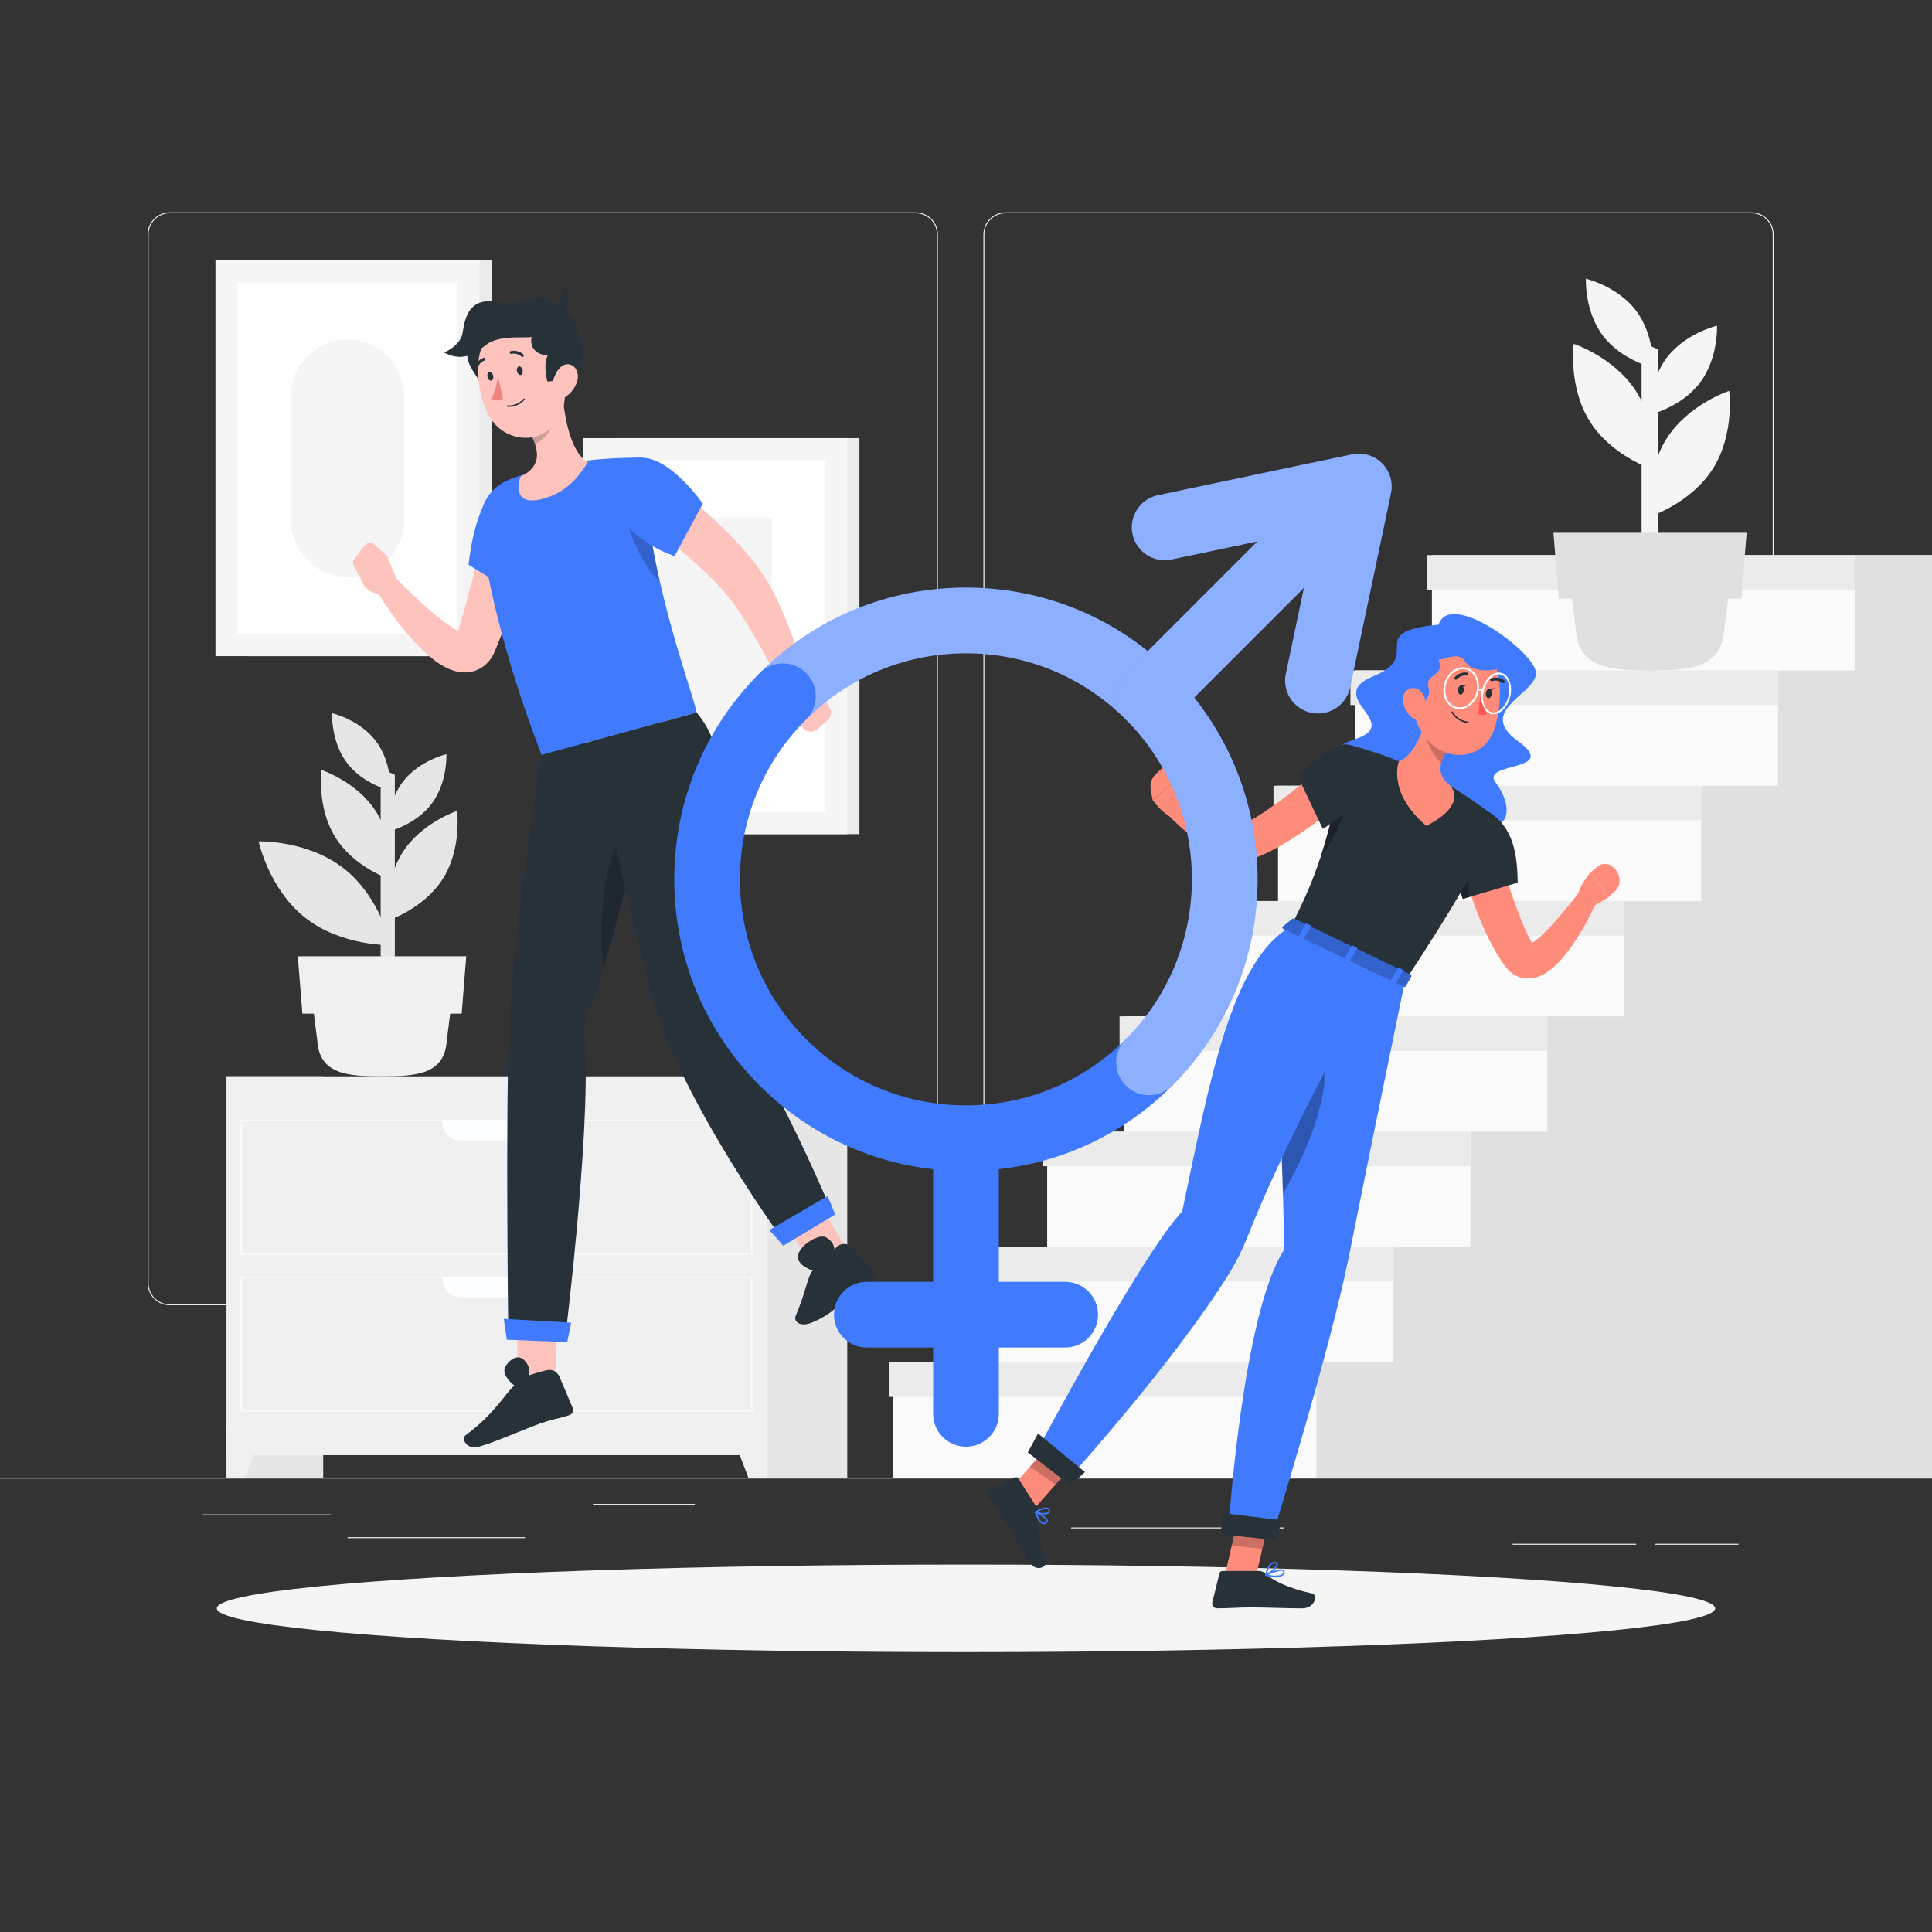 <?xml version="1.0" encoding="utf-8"?>
<!-- Generator: Adobe Illustrator 27.5.0, SVG Export Plug-In . SVG Version: 6.00 Build 0)  -->
<svg version="1.1" xmlns="http://www.w3.org/2000/svg" xmlns:xlink="http://www.w3.org/1999/xlink" x="0px" y="0px"
	 viewBox="0 0 500 500" style="enable-background:new 0 0 500 500;" xml:space="preserve">
<rect x="0" y="0" width="500" height="500" fill="#333333" stroke="none"/>
<g id="Background_Complete">
	<g>
		<rect y="382.398" style="fill:#EBEBEB;" width="500" height="0.25"/>
		<rect x="52.459" y="391.922" style="fill:#EBEBEB;" width="33.122" height="0.25"/>
		<rect x="153.444" y="389.208" style="fill:#EBEBEB;" width="26.389" height="0.25"/>
		<rect x="89.965" y="397.824" style="fill:#EBEBEB;" width="45.923" height="0.25"/>
		<rect x="428.305" y="399.528" style="fill:#EBEBEB;" width="21.597" height="0.25"/>
		<rect x="391.471" y="399.528" style="fill:#EBEBEB;" width="31.973" height="0.25"/>
		<rect x="277.213" y="395.306" style="fill:#EBEBEB;" width="55.12" height="0.25"/>
		<path style="fill:#EBEBEB;" d="M237.014,337.8H43.915c-3.147,0-5.708-2.561-5.708-5.708V60.66c0-3.147,2.561-5.708,5.708-5.708
			h193.099c3.146,0,5.707,2.561,5.707,5.708v271.432C242.721,335.239,240.16,337.8,237.014,337.8z M43.915,55.203
			c-3.01,0-5.458,2.448-5.458,5.458v271.432c0,3.01,2.448,5.458,5.458,5.458h193.099c3.009,0,5.457-2.448,5.457-5.458V60.66
			c0-3.009-2.448-5.458-5.457-5.458H43.915z"/>
		<path style="fill:#EBEBEB;" d="M453.31,337.8H260.212c-3.147,0-5.707-2.561-5.707-5.708V60.66c0-3.147,2.561-5.708,5.707-5.708
			H453.31c3.148,0,5.708,2.561,5.708,5.708v271.432C459.019,335.239,456.458,337.8,453.31,337.8z M260.212,55.203
			c-3.009,0-5.457,2.448-5.457,5.458v271.432c0,3.01,2.448,5.458,5.457,5.458H453.31c3.01,0,5.458-2.448,5.458-5.458V60.66
			c0-3.009-2.448-5.458-5.458-5.458H260.212z"/>
	</g>
	<g>
		<g>
			
				<rect x="159.359" y="113.394" transform="matrix(-1 -1.224647e-16 1.224647e-16 -1 381.774 329.274)" style="fill:#EBEBEB;" width="63.057" height="102.487"/>
			
				<rect x="150.934" y="113.394" transform="matrix(-1 -1.224647e-16 1.224647e-16 -1 370.205 329.274)" style="fill:#F5F5F5;" width="68.337" height="102.487"/>
			
				<rect x="139.584" y="136.194" transform="matrix(-1.836970e-16 1 -1 -1.836970e-16 349.74 -20.465)" style="fill:#FFFFFF;" width="91.037" height="56.887"/>
			
				<rect x="154.417" y="149.982" transform="matrix(-1.836970e-16 1 -1 -1.836970e-16 349.74 -20.465)" style="fill:#F5F5F5;" width="61.371" height="29.31"/>
		</g>
		<g>
			
				<rect x="64.187" y="67.327" transform="matrix(-1 -1.224647e-16 1.224647e-16 -1 191.43 237.142)" style="fill:#EBEBEB;" width="63.057" height="102.487"/>
			
				<rect x="55.762" y="67.327" transform="matrix(-1 -1.224647e-16 1.224647e-16 -1 179.861 237.142)" style="fill:#F5F5F5;" width="68.337" height="102.487"/>
			
				<rect x="44.412" y="90.128" transform="matrix(-1.836970e-16 1 -1 -1.836970e-16 208.501 28.641)" style="fill:#FFFFFF;" width="91.037" height="56.887"/>
			<path style="fill:#F5F5F5;" d="M104.585,134.601V102.54c0-8.094-6.561-14.655-14.655-14.655h0
				c-8.094,0-14.655,6.561-14.655,14.655v32.061c0,8.094,6.561,14.655,14.655,14.655h0
				C98.024,149.256,104.585,142.695,104.585,134.601z"/>
		</g>
		<g>
			<g>
				<g>
					
						<rect x="58.642" y="278.55" transform="matrix(-1 -1.224647e-16 1.224647e-16 -1 142.286 660.949)" style="fill:#E6E6E6;" width="25.002" height="103.848"/>
					<polygon style="fill:#F0F0F0;" points="63.391,382.398 58.642,382.398 58.642,369.284 68.37,369.284 					"/>
					
						<rect x="194.268" y="278.55" transform="matrix(-1 -1.224647e-16 1.224647e-16 -1 413.538 660.949)" style="fill:#E6E6E6;" width="25.002" height="103.848"/>
					
						<rect x="58.642" y="278.55" transform="matrix(-1 -1.224647e-16 1.224647e-16 -1 257.055 655.144)" style="fill:#F0F0F0;" width="139.77" height="98.043"/>
					<polygon style="fill:#F0F0F0;" points="193.664,382.398 198.413,382.398 198.413,369.284 188.685,369.284 					"/>
					<path style="fill:#FDFEFF;" d="M194.447,290.118v34.35H62.608v-34.35H194.447 M194.729,289.836H62.326v34.915h132.403V289.836
						L194.729,289.836z"/>
					<path style="fill:#FDFEFF;" d="M194.447,330.676v34.35H62.608v-34.35H194.447 M194.729,330.394H62.326v34.915h132.403V330.394
						L194.729,330.394z"/>
				</g>
				<path style="fill:#FDFEFF;" d="M119.065,295.145h18.925c2.478,0,4.486-2.008,4.486-4.486v-0.823h-27.897v0.823
					C114.579,293.137,116.587,295.145,119.065,295.145z"/>
				<path style="fill:#FDFEFF;" d="M119.065,335.702h18.925c2.478,0,4.486-2.008,4.486-4.486v-0.823h-27.897v0.823
					C114.579,333.694,116.587,335.702,119.065,335.702z"/>
			</g>
		</g>
		<g>
			<g>
				<polygon style="fill:#E6E6E6;" points="102.183,257.521 98.513,255.811 98.513,198.814 102.183,200.523 				"/>
				<path style="fill:#E6E6E6;" d="M97.272,191.781c4.192,5.545,3.85,12.868,3.85,12.868s-7.139-1.667-11.331-7.212
					c-4.192-5.545-3.85-12.868-3.85-12.868S93.08,186.236,97.272,191.781z"/>
				<path style="fill:#E6E6E6;" d="M97.363,210.118c4.908,7.82,3.612,17.471,3.612,17.471s-9.254-3.029-14.162-10.849
					c-4.908-7.82-3.612-17.471-3.612-17.471S92.455,202.298,97.363,210.118z"/>
				<path style="fill:#E6E6E6;" d="M104.204,202.387c-4.192,5.545-3.85,12.868-3.85,12.868s7.139-1.667,11.331-7.212
					c4.192-5.545,3.85-12.868,3.85-12.868S108.397,196.842,104.204,202.387z"/>
				<path style="fill:#E6E6E6;" d="M104.114,220.724c-4.908,7.82-3.612,17.471-3.612,17.471s9.254-3.029,14.162-10.849
					c4.908-7.82,3.612-17.47,3.612-17.47S109.022,212.904,104.114,220.724z"/>
				<path style="fill:#E6E6E6;" d="M89.031,224.8c9.445,7.417,12.098,19.8,12.098,19.8s-12.66,0.359-22.104-7.058
					c-9.445-7.417-12.098-19.8-12.098-19.8S79.586,217.383,89.031,224.8z"/>
			</g>
			<g>
				<g>
					<path style="fill:#F0F0F0;" d="M98.87,278.55L98.87,278.55c8.901,0,16.257-0.479,16.768-9.366l1.483-11.664H80.618
						l1.483,11.664C82.613,278.072,89.968,278.55,98.87,278.55z"/>
					<polygon style="fill:#F0F0F0;" points="78.254,262.327 119.485,262.327 120.665,247.484 77.073,247.484 					"/>
				</g>
			</g>
		</g>
		<g>
			<polygon style="fill:#FAFAFA;" points="251.097,352.557 251.097,352.557 251.097,352.557 251.097,352.557 251.097,322.716 
				271.01,322.716 271.01,322.716 271.01,322.716 271.01,322.716 271.01,292.874 290.922,292.874 290.922,292.874 290.922,263.033 
				310.834,263.033 310.834,233.191 330.746,233.191 330.746,233.191 330.746,233.191 330.746,233.191 330.746,203.35 
				350.658,203.35 350.658,203.35 350.658,203.35 350.658,203.35 350.658,173.508 370.57,173.508 370.57,173.508 370.571,173.508 
				370.57,173.508 370.57,143.667 390.483,143.667 500,143.667 500,382.398 251.097,382.398 231.185,382.398 231.185,352.557 			"/>
			<polygon style="fill:#E0E0E0;" points="360.615,352.557 360.615,352.557 360.615,352.557 360.615,352.557 360.615,322.716 
				380.527,322.716 380.527,322.716 380.527,322.716 380.527,322.716 380.527,292.874 400.439,292.874 400.439,292.874 
				400.439,263.033 420.351,263.033 420.351,233.191 440.263,233.191 440.263,233.191 440.263,233.191 440.263,233.191 
				440.263,203.35 460.176,203.35 460.176,203.35 460.176,203.35 460.176,203.35 460.176,173.508 480.088,173.508 480.088,173.508 
				480.088,173.508 480.088,173.508 480.088,143.667 500,143.667 500,173.508 500,382.398 360.615,382.398 340.702,382.398 
				340.702,352.557 			"/>
			<g>
				<rect x="230.011" y="352.557" style="fill:#EBEBEB;" width="110.691" height="8.952"/>
				<rect x="249.924" y="322.715" style="fill:#EBEBEB;" width="110.691" height="8.952"/>
				<rect x="269.836" y="292.874" style="fill:#EBEBEB;" width="110.691" height="8.952"/>
				<rect x="289.748" y="263.032" style="fill:#EBEBEB;" width="110.691" height="8.953"/>
				<rect x="309.66" y="233.191" style="fill:#EBEBEB;" width="110.691" height="8.952"/>
				<rect x="329.573" y="203.35" style="fill:#EBEBEB;" width="110.691" height="8.953"/>
				<rect x="349.485" y="173.508" style="fill:#EBEBEB;" width="110.691" height="8.952"/>
				<rect x="369.397" y="143.667" style="fill:#EBEBEB;" width="110.691" height="8.952"/>
			</g>
		</g>
		<g>
			<g>
				<polygon style="fill:#F5F5F5;" points="429.047,155.802 424.839,153.841 424.839,88.473 429.047,90.434 				"/>
				<path style="fill:#F5F5F5;" d="M423.416,80.407c4.808,6.359,4.416,14.758,4.416,14.758s-8.188-1.912-12.995-8.271
					c-4.808-6.359-4.416-14.758-4.416-14.758S418.608,74.048,423.416,80.407z"/>
				<path style="fill:#F5F5F5;" d="M423.52,101.438c5.629,8.969,4.142,20.036,4.142,20.036S417.049,118,411.42,109.032
					s-4.142-20.036-4.142-20.036S417.891,92.469,423.52,101.438z"/>
				<path style="fill:#F5F5F5;" d="M431.366,92.571c-4.808,6.359-4.416,14.758-4.416,14.758s8.188-1.912,12.995-8.271
					c4.808-6.359,4.416-14.758,4.416-14.758S436.174,86.212,431.366,92.571z"/>
				<path style="fill:#F5F5F5;" d="M431.262,113.601c-5.629,8.969-4.142,20.036-4.142,20.036s10.613-3.473,16.242-12.442
					c5.629-8.969,4.142-20.036,4.142-20.036S436.891,104.633,431.262,113.601z"/>
			</g>
			<g>
				<g>
					<path style="fill:#E0E0E0;" d="M427.026,173.508L427.026,173.508c10.209,0,18.645-0.549,19.231-10.741l1.701-13.377h-41.864
						l1.701,13.377C408.381,172.959,416.817,173.508,427.026,173.508z"/>
					<polygon style="fill:#E0E0E0;" points="403.383,154.902 450.668,154.902 452.022,137.88 402.028,137.88 					"/>
				</g>
			</g>
		</g>
	</g>
</g>
<g id="Background_Simple" style="display:none;">
	<g style="display:inline;">
		<path style="fill:#407BFF;" d="M143.322,239.557c39.049,33.865,44.271,116.607,103.182,122.254
			c51.471,4.934,45.866-71.183,99.51-47.339c32.55,14.467,95.506,78.209,97.825,3.131c1.408-45.579-26.368-122.804-59.535-153.903
			c-51.37-48.167-67.229,35.562-114.193,29.442c-21.112-2.751-27.294-20.792-39.408-36.326
			c-17.819-22.849-42.538-50.495-68.118-63.554c-40.706-20.78-95.518,6.352-110.991,49.446
			C24.582,217.934,107.326,208.339,143.322,239.557z"/>
		<path style="opacity:0.9;fill:#FFFFFF;" d="M143.322,239.557c39.049,33.865,44.271,116.607,103.182,122.254
			c51.471,4.934,45.866-71.183,99.51-47.339c32.55,14.467,95.506,78.209,97.825,3.131c1.408-45.579-26.368-122.804-59.535-153.903
			c-51.37-48.167-67.229,35.562-114.193,29.442c-21.112-2.751-27.294-20.792-39.408-36.326
			c-17.819-22.849-42.538-50.495-68.118-63.554c-40.706-20.78-95.518,6.352-110.991,49.446
			C24.582,217.934,107.326,208.339,143.322,239.557z"/>
	</g>
</g>
<g id="Shadow_1_">
	<ellipse id="_x3C_Path_x3E__59_" style="fill:#F5F5F5;" cx="250" cy="416.238" rx="193.889" ry="11.323"/>
</g>
<g id="Character_1">
	<g>
		<g>
			<path style="fill:#FFC3BD;" d="M136.826,140.868c-1.127,5.05-2.468,9.87-4.036,14.719c-0.768,2.42-1.613,4.818-2.483,7.213
				c-0.436,1.199-0.894,2.388-1.369,3.576l-0.727,1.821c-0.399,1.013-0.981,2.206-2.125,3.39c-1.105,1.186-2.938,2.162-4.568,2.348
				c-1.635,0.229-2.966-0.023-4.003-0.33c-2.084-0.652-3.437-1.551-4.701-2.429c-2.446-1.81-4.344-3.716-6.128-5.695
				c-3.548-3.956-6.474-8.099-9.177-12.545c-0.843-1.385-0.403-3.191,0.983-4.033c1.168-0.71,2.635-0.509,3.571,0.402l0.093,0.092
				c1.714,1.667,3.453,3.432,5.243,5.055c1.763,1.66,3.554,3.265,5.354,4.758c1.799,1.47,3.644,2.885,5.361,3.813
				c0.82,0.469,1.673,0.798,1.998,0.802c0.162,0.02,0.096-0.092-0.308-0.063c-0.392,0.01-1.086,0.336-1.339,0.619
				c-0.283,0.28-0.278,0.342-0.26,0.186l0.498-1.706l0.999-3.506c0.669-2.34,1.282-4.702,1.928-7.056l3.714-14.127l0.023-0.087
				c0.828-3.149,4.052-5.032,7.202-4.204C135.644,134.689,137.508,137.792,136.826,140.868z"/>
			<g>
				<path style="fill:#407BFF;" d="M128.077,126.749c-5.597,5.021-6.798,19.422-6.798,19.422l16.765,10.338
					c0,0,1.533-8.039,2.605-17.709C141.817,128.267,134.857,120.666,128.077,126.749z"/>
			</g>
			<path style="fill:#407BFF;" d="M166.202,118.444c-11.535-0.061-23.057,1.256-34.452,5.687c-5.113,1.988-8.13,7.278-7.431,12.72
				c1.382,10.756,5.215,30.873,15.841,58.536c0.002,0.003,40.147-10.987,40.147-10.987
				C179.027,178.162,167.493,148.848,166.202,118.444z"/>
			<path style="fill:#FFC3BD;" d="M102.833,150.251l-2.65-6.35l-7.054,5.349c0,0,1.254,5.334,6.488,4.258L102.833,150.251z"/>
			<path style="fill:#FFC3BD;" d="M94.189,141.353l-2.456,3.245c-0.409,0.54-0.508,1.179-0.254,1.641l1.651,3.011l7.054-5.349
				l-3.479-3.141C96.067,140.186,94.856,140.471,94.189,141.353z"/>
			<path style="opacity:0.2;" d="M161.707,132.957c0.187,2.923,5.128,15.074,9.011,17.294c-0.929-4.081-1.786-8.374-2.506-12.808
				L161.707,132.957z"/>
			<path style="fill:#FFC3BD;" d="M145.529,100.73c0.293,5.74,1.743,16.064,6.576,18.909c-2.285,3.62-5.385,7.9-11.958,9.538
				c-6.572,1.638-6.547-3.107-5.395-5.853c5.856-2.789,4.548-7.312,2.385-11.361L145.529,100.73z"/>
			<path style="opacity:0.2;" d="M142.109,105.313l-4.968,6.645c0.516,0.958,0.977,1.942,1.301,2.925
				c2.293-0.844,4.911-4.114,4.545-6.624C142.804,107.008,142.455,105.841,142.109,105.313z"/>
			<path style="fill:#263238;" d="M130.771,88.598c4.552,1.604,3.693,5.308,1.88,7.03c2.828,1.037,4.823,4.794,4.823,4.794
				l-4.809,3.845c0,0-6.686-0.209-7.859-4.021c-1.173-3.812-7.678-8.298-0.625-12.711C131.235,83.122,130.771,88.598,130.771,88.598
				z"/>
			<path style="fill:#FFC3BD;" d="M144.965,92.05c1.203,7.618,2.296,12.019-0.66,16.687c-4.445,7.022-14.52,5.554-17.984-1.57
				c-3.117-6.413-4.561-17.794,2.161-22.353C135.105,80.322,143.762,84.432,144.965,92.05z"/>
			<path style="fill:#263238;" d="M139.595,86.09c-0.712,2.448-7.726,0.005-12.704,2.462c-2.273,1.122-5.709,5.949-11.953,2.694
				c0,0,4.287-1.755,4.796-5.191c0.599-4.047,1.834-9.168,8.876-7.893c7.042,1.275,8.214-1.733,12.766-0.703
				C147.083,78.75,149.225,89.846,139.595,86.09z"/>
			<path style="fill:#263238;" d="M138.167,85.625c-2.125,4.333,1.083,6.375,3.583,6.333c-1.292,2.721-0.083,6.8-0.083,6.8
				l6.125-0.625c0,0,4.625-4.833,2.792-8.375c-1.833-3.542-0.333-11.3-8.458-9.508S138.167,85.625,138.167,85.625z"/>
			<path style="fill:#263238;" d="M140.081,82.167c4.253-2.179,5.918-5.167,6.113-8.278
				C148.444,77.944,147.274,82.222,140.081,82.167z"/>
			<path style="fill:#FFC3BD;" d="M149.313,98.881c-0.66,1.95-2.034,3.392-3.403,4.091c-2.06,1.051-3.362-0.947-3.017-3.353
				c0.31-2.165,1.755-5.322,3.932-5.359C148.97,94.221,150.067,96.651,149.313,98.881z"/>
			<polygon style="fill:#FFC3BD;" points="133.852,358.231 143.591,356.989 144.503,339.081 133.945,340.121 			"/>
			<path style="fill:#263238;" d="M150.945,265.741c10.762-27.574,20.539-78.926,20.539-78.926l-31.298,8.568
				c0,0-7.694,47.92-8.499,71.611c-0.839,24.633-0.148,77.918-0.148,77.918l14.906-0.008
				C146.445,344.904,153.778,285,150.945,265.741z"/>
			<path style="opacity:0.2;" d="M163.97,211.92c-7.86,8.11-9.07,24.34-7.87,38.73c3.85-12.58,7.36-26.8,10.05-38.62L163.97,211.92z
				"/>
			<polygon style="fill:#407BFF;" points="131.148,346.714 146.795,347.357 147.807,342.309 130.37,341.325 			"/>
			<path style="fill:#263238;" d="M135.241,95.784c0.136,0.612-0.08,1.178-0.482,1.263c-0.402,0.085-0.837-0.342-0.973-0.954
				c-0.136-0.612,0.08-1.178,0.482-1.263C134.67,94.744,135.105,95.172,135.241,95.784z"/>
			<path style="fill:#263238;" d="M127.623,97.233c0.136,0.612-0.08,1.178-0.481,1.263c-0.402,0.085-0.837-0.342-0.973-0.954
				c-0.136-0.612,0.08-1.178,0.481-1.263C127.052,96.194,127.488,96.621,127.623,97.233z"/>
			<path style="fill:#ED847E;" d="M128.911,97.477c0,0-0.614,3.829-1.774,5.859c1.311,0.78,3.056-0.074,3.056-0.074L128.911,97.477z
				"/>
			<path style="fill:#263238;" d="M132.135,105.282c2.4-0.193,3.58-1.789,3.634-1.864c0.059-0.082,0.04-0.197-0.042-0.257
				c-0.083-0.06-0.198-0.042-0.257,0.04c-0.014,0.019-1.392,1.87-4.137,1.723c-0.102-0.005-0.188,0.073-0.192,0.174
				c-0.005,0.102,0.074,0.188,0.176,0.194C131.603,105.308,131.876,105.303,132.135,105.282z"/>
			<path style="fill:#263238;" d="M135.335,92.354c0.058-0.021,0.111-0.056,0.154-0.105c0.132-0.154,0.114-0.386-0.042-0.519
				c-1.556-1.331-3.197-0.881-3.266-0.861c-0.196,0.056-0.307,0.26-0.249,0.455c0.058,0.194,0.262,0.307,0.457,0.252l0,0
				c0.054-0.015,1.337-0.352,2.579,0.71C135.073,92.376,135.214,92.398,135.335,92.354z"/>
			<path style="fill:#263238;" d="M123.335,95.512c0.115-0.033,0.211-0.121,0.248-0.243c0.476-1.548,1.746-1.935,1.8-1.95
				c0.195-0.057,0.307-0.26,0.249-0.454c-0.057-0.194-0.261-0.307-0.456-0.253c-0.07,0.021-1.703,0.498-2.3,2.438
				c-0.06,0.194,0.05,0.4,0.246,0.46C123.193,95.532,123.267,95.531,123.335,95.512z"/>
			<polygon style="fill:#FFC3BD;" points="211.734,329.915 219.225,323.569 210.236,308.054 201.949,314.676 			"/>
			<path style="fill:#263238;" d="M189.032,262.107c-8.829-34.124,5.429-60.543-8.726-77.707l-26.528,7.262
				c0,0,9.782,52.811,18.069,75.233c8.614,23.314,30.102,53.117,30.102,53.117l12.751-7.761
				C214.699,312.252,202.667,283.446,189.032,262.107z"/>
			<path style="fill:#263238;" d="M217.516,322.105c1.098-0.419,2.344-0.021,3.122,0.86l5.804,6.576
				c0.527,0.586,0.391,1.554-0.255,2.021c-3.51,2.537-2.875,1.717-6.309,4.118c-4.015,2.807-4.251,4.211-9.628,6.555
				c-3.185,1.388-4.927-0.257-4.335-1.657c2.746-6.501,3.028-10.092,4.398-11.748c0,0-4.369-1.418-3.784-4.013
				c0.585-2.595,5.34-5.631,7.225-4.595c2.403,1.322,2.194,3.336,2.194,3.336S216.361,322.546,217.516,322.105z"/>
			<path style="fill:#263238;" d="M142.121,354.522c1.174-0.049,2.229,0.724,2.687,1.806l3.418,8.077
				c0.313,0.723-0.122,1.598-0.883,1.836c-4.133,1.292-1.738,0.389-5.757,1.577c-4.699,1.389-11.986,4.93-17.497,6.558
				c-3.332,0.985-4.813-2.052-3.586-2.947c7.79-5.682,10.827-11.68,12.651-12.816c0,0-3.694-2.731-2.315-5.006
				c1.378-2.275,3.475-3.074,4.934-1.493c1.86,2.016,1.022,3.86,1.022,3.86S140.886,354.573,142.121,354.522z"/>
			<polygon style="fill:#407BFF;" points="202.727,322.398 216.135,314.306 214.196,309.537 199.106,318.331 			"/>
			<g>
				<path style="fill:#FFC3BD;" d="M168.756,121.585c2.496,1.701,4.733,3.428,7.038,5.215c2.292,1.77,4.496,3.66,6.694,5.569
					c4.35,3.887,8.572,7.964,12.389,12.777c0.482,0.587,0.951,1.202,1.403,1.855c0.449,0.644,0.932,1.267,1.347,1.929l1.228,1.989
					l1.105,2.001c1.408,2.67,2.618,5.358,3.706,8.071c2.178,5.434,3.876,10.895,5.175,16.588c0.361,1.583-0.63,3.159-2.212,3.52
					c-1.329,0.303-2.653-0.346-3.257-1.499l-0.039-0.076c-2.559-4.886-5.184-9.838-7.905-14.544
					c-1.372-2.351-2.769-4.658-4.23-6.833c-1.483-2.19-2.957-4.083-4.684-5.98c-3.445-3.805-7.513-7.407-11.676-10.879
					c-2.086-1.744-4.228-3.436-6.372-5.133c-2.132-1.678-4.384-3.353-6.478-4.914l-0.075-0.056
					c-2.611-1.947-3.149-5.642-1.202-8.253C162.602,120.394,166.161,119.823,168.756,121.585z"/>
				<g>
					<path style="fill:#407BFF;" d="M166.201,118.445c7.518,0.127,15.689,11.896,15.689,11.896l-7.305,13.555
						c0,0-8.834-2.564-14.647-10.366C153.606,125.033,157.094,118.292,166.201,118.445z"/>
				</g>
				<path style="fill:#FFC3BD;" d="M202.447,176.979l2.092,7.59l8.034-4.96c0,0-2.729-6.642-6.492-5.762L202.447,176.979z"/>
				<path style="fill:#FFC3BD;" d="M211.619,188.661l2.523-2.213c1.004-0.881,1.223-2.36,0.517-3.494l-2.084-3.346l-8.034,4.96
					l3.192,3.797C208.715,189.537,210.469,189.67,211.619,188.661z"/>
			</g>
		</g>
	</g>
</g>
<g id="Character_2">
	<g>
		<g>
			<path style="fill:#407BFF;" d="M372.298,161.667c2.868-8.917,23.695,6.25,25.115,11.917c1.42,5.667-15.927,10-4.628,18.167
				c11.298,8.167-9.925,5.279-5.688,10.806c4.237,5.527,6.404,16.694-14.013,8.944c-20.417-7.75-35.5-16-22.5-20.167
				c13-4.167-8.333-10.969,4.917-16.36C368.75,169.583,352.715,163.5,372.298,161.667z"/>
			<path style="fill:#FF8B7B;" d="M388.369,222.387c1.145,3.928,2.469,8.051,3.867,11.959c0.722,1.956,1.471,3.883,2.278,5.747
				c0.424,0.908,0.838,1.833,1.283,2.694c0.214,0.448,0.439,0.875,0.677,1.276l0.348,0.619l0.087,0.155l0.043,0.078
				c0.009,0.017,0.002,0.006,0.002,0.006c-0.008-0.011-0.01,0.019-0.036-0.017c-0.065-0.061-0.401-0.312-0.836-0.412
				c-0.433-0.103-0.72,0.014-0.688,0.031c0.045,0.074,0.743-0.204,1.38-0.656c1.352-0.915,2.84-2.322,4.232-3.797
				c2.799-2.986,5.544-6.382,8.137-9.742l0.053-0.068c0.84-1.088,2.403-1.29,3.492-0.449c0.924,0.713,1.207,1.95,0.758,2.973
				c-1.845,4.196-3.932,8.145-6.622,11.997c-1.375,1.915-2.814,3.811-4.893,5.635c-1.083,0.888-2.253,1.852-4.332,2.506
				c-1.022,0.308-2.442,0.485-3.933,0.083c-1.501-0.382-2.748-1.327-3.53-2.206c-0.22-0.231-0.366-0.438-0.543-0.664l-0.186-0.255
				l-0.133-0.192l-0.531-0.77c-0.365-0.514-0.698-1.03-1.006-1.546c-0.663-1.031-1.213-2.075-1.784-3.12
				c-1.087-2.089-2.06-4.195-2.938-6.32c-1.753-4.272-3.163-8.49-4.323-13.02c-0.685-2.675,0.929-5.398,3.603-6.083
				c2.618-0.67,5.283,0.861,6.037,3.435L388.369,222.387z"/>
			<path style="fill:#FF8B7B;" d="M411.794,234.884l4.422-2.623l-4.463-6.579c0,0-3.586,3.779-3.614,7.563L411.794,234.884z"/>
			<path style="fill:#FF8B7B;" d="M417.93,224.864l-0.201-0.207c-1.231-1.269-2.997-1.458-4.206-0.451l-1.771,1.476l4.463,6.579
				l1.9-1.789C419.569,229.104,419.481,226.464,417.93,224.864z"/>
			<g>
				<g>
					<path style="fill:#263238;" d="M373.967,216.186c0.118,2.62,1.646,7.749,2.911,11.595c0.924,2.776,1.695,4.874,1.695,4.874
						l1.531-0.453l12.681-3.774c-0.147-6.744-0.798-14.15-7.588-18.349C380.929,207.437,373.76,211.51,373.967,216.186z"/>
				</g>
			</g>
			<path style="opacity:0.3;" d="M376.878,227.781c0.924,2.776,1.695,4.874,1.695,4.874l1.531-0.453
				c0.106-2.642,0.075-6.831-1.103-8.878C377.982,224.547,377.313,226.131,376.878,227.781z"/>
			<polygon style="fill:#FF8B7B;" points="316.874,408.219 324.804,408.979 329.088,390.476 321.157,389.716 			"/>
			<polygon style="fill:#FF8B7B;" points="260.55,386.333 267.159,390.985 279.558,377.017 272.949,372.365 			"/>
			<path style="fill:#263238;" d="M268.41,390.271l-4.888-7.666c-0.178-0.279-0.511-0.378-0.801-0.239l-6.456,3.107
				c-0.67,0.322-0.904,1.254-0.483,1.89c1.749,2.642,2.723,3.827,4.872,7.198c1.323,2.074,3.951,6.861,5.777,9.725
				c1.786,2.801,4.678,1.158,4.167-0.203c-2.291-6.102-2.193-9.604-1.871-12.398C268.787,391.183,268.67,390.68,268.41,390.271z"/>
			<path style="fill:#263238;" d="M325.89,406.577l-9.547,0c-0.347,0-0.654,0.241-0.738,0.581l-1.864,7.554
				c-0.193,0.784,0.404,1.504,1.207,1.511c3.365,0.03,4.96-0.237,9.158-0.237c2.583,0,9.265,0.252,12.832,0.252
				c3.489,0,4.119-3.527,2.667-3.846c-6.513-1.432-10.299-3.408-12.349-5.292C326.887,406.76,326.398,406.577,325.89,406.577z"/>
			<polygon style="opacity:0.2;" points="329.085,390.481 326.692,400.822 318.769,400.018 321.151,389.72 			"/>
			<polygon style="opacity:0.2;" points="272.944,372.368 279.556,377.022 273.161,384.219 266.55,379.565 			"/>
			<g>
				<g>
					<path style="fill:#263238;" d="M334.124,239.757c5.693,2.734,17.79,8.537,29.486,14.156
						c26.165-39.772,23.403-42.461,23.403-42.461s-4.565-3.533-9.383-6.617c-0.727-0.468-1.466-0.926-2.197-1.362
						c-4.188-2.501-8.322-4.296-13.386-6.436c-0.674-0.288-1.351-0.555-2.028-0.822c-5.794-2.231-11.242-3.522-11.242-3.522
						c-1.144,5.853-2.182,10.795-3.186,15.076c-1.303,5.583-2.526,10.027-3.762,13.844
						C339.514,228.711,337.156,233.652,334.124,239.757z"/>
				</g>
			</g>
			<path style="opacity:0.3;" d="M341.828,221.613c3.435-3.843,7.393-13.282,7.095-17.078l-3.333,3.234
				C344.286,213.352,343.063,217.795,341.828,221.613z"/>
			<path style="fill:#FF8B7B;" d="M368.258,188.743c-1.445,3.753-3.519,7.379-6.217,8.293c0,0-3.208,7.88,7.088,16.713
				c10.855-5.558,6.302-10.283,6.302-10.283c-4.286-3.468-2.94-6.736,0.756-11.492l-3.161-3.321
				C372.051,186.523,369.088,186.585,368.258,188.743z"/>
			<path style="opacity:0.2;" d="M373.023,188.65c-0.917-2.01-3.615-2.068-4.609-0.24c0.681,3.398,1.941,6.479,4.549,9.063
				c0.449-1.643,1.613-3.435,3.22-5.503L373.023,188.65z"/>
			<path style="fill:#FF8B7B;" d="M366.005,174.724c-0.357,8.054-0.677,11.452,2.856,16.064c5.314,6.937,15.092,5.811,17.802-1.926
				c2.439-6.964,2.613-18.966-4.734-23.133C374.69,161.622,366.362,166.67,366.005,174.724z"/>
			<path style="fill:#263238;" d="M389.344,176.674c0.016-0.017,0.031-0.035,0.044-0.055c0.115-0.175,0.068-0.415-0.106-0.536
				c-1.739-1.212-3.347-0.558-3.414-0.53c-0.192,0.081-0.279,0.305-0.197,0.502c0.082,0.196,0.304,0.291,0.495,0.211
				c0.06-0.024,1.316-0.515,2.699,0.45C389.019,176.823,389.22,176.801,389.344,176.674z"/>
			<path style="fill:#407BFF;" d="M370.302,167.231c6.208,8.943-2.068,6.025-0.542,10.963c1.042,3.37-6.667,10.483-8.75,4.489
				C358.927,176.689,360.181,165.981,370.302,167.231z"/>
			<path style="fill:#407BFF;" d="M367.78,167.171c1.115,8.385,8.826-0.451,11.408,4.027c2.582,4.478,15.336,1.859,11.644-3.302
				C387.14,162.735,372.601,158.184,367.78,167.171z"/>
			<path style="fill:#FF8B7B;" d="M363.077,181.489c0.227,1.808,1.248,3.357,2.421,4.274c1.764,1.38,3.438-0.003,3.611-2.122
				c0.156-1.908-0.575-4.924-2.664-5.474C364.386,177.625,362.818,179.422,363.077,181.489z"/>
			<path style="fill:#407BFF;" d="M363.61,253.912c0,0-8.298,40.128-14.469,71c-4.906,24.542-19.48,71.366-19.48,71.366
				l-11.711-1.16c0,0,3.717-55.452,14.355-71.623c-0.188-35.955-4.922-71.097,7.661-81.13L363.61,253.912z"/>
			<polygon style="fill:#263238;" points="316.341,391.564 331.672,393.454 330.345,398.626 315.986,397.077 			"/>
			<path style="opacity:0.3;" d="M342.936,273.466l-10.97-10.555c-1.309,12.468-0.428,28.774,0.061,46.073
				C338.81,297.07,343.865,284.11,342.936,273.466z"/>
			<path style="fill:#407BFF;" d="M357.132,250.913c0,0-22.45,39.277-33.969,68.442c-1.413,3.577-3.088,7.045-5.116,10.313
				c-14.041,22.624-40.686,52.097-40.686,52.097l-8.529-7.132c0,0,26.519-49.839,37.127-61.139
				c7.237-34.473,12.777-64.956,28.164-73.736L357.132,250.913z"/>
			<polygon style="fill:#263238;" points="277.058,384.455 265.998,375.888 268.638,370.979 280.777,380.959 			"/>
			<g>
				<path style="fill:#407BFF;" d="M334.463,237.794l-2.521,2.032c-0.196,0.158-0.047,0.485,0.293,0.649l30.924,14.85
					c0.266,0.128,0.545,0.102,0.637-0.06l1.457-2.543c0.101-0.176-0.06-0.443-0.35-0.583l-29.86-14.339
					C334.824,237.695,334.589,237.693,334.463,237.794z"/>
				<path style="opacity:0.2;" d="M334.463,237.794l-2.521,2.032c-0.196,0.158-0.047,0.485,0.293,0.649l30.924,14.85
					c0.266,0.128,0.545,0.102,0.637-0.06l1.457-2.543c0.101-0.176-0.06-0.443-0.35-0.583l-29.86-14.339
					C334.824,237.695,334.589,237.693,334.463,237.794z"/>
			</g>
			<path style="fill:#407BFF;" d="M336.966,243.098l-0.8-0.384c-0.159-0.076-0.243-0.218-0.187-0.314l1.923-3.29
				c0.056-0.096,0.233-0.113,0.392-0.036l0.8,0.384c0.159,0.077,0.243,0.218,0.187,0.314l-1.923,3.29
				C337.302,243.159,337.125,243.175,336.966,243.098z"/>
			<path style="fill:#407BFF;" d="M360.783,254.536l-0.8-0.384c-0.159-0.077-0.243-0.218-0.187-0.314l1.923-3.29
				c0.056-0.096,0.233-0.113,0.392-0.036l0.8,0.384c0.159,0.076,0.243,0.218,0.187,0.314l-1.923,3.29
				C361.118,254.596,360.942,254.612,360.783,254.536z"/>
			<path style="fill:#407BFF;" d="M348.875,248.817l-0.8-0.384c-0.159-0.077-0.244-0.218-0.187-0.314l1.923-3.29
				c0.056-0.096,0.233-0.113,0.392-0.036l0.8,0.384c0.159,0.077,0.243,0.218,0.187,0.314l-1.923,3.29
				C349.21,248.877,349.034,248.894,348.875,248.817z"/>
			<path style="fill:#263238;" d="M377.317,178.482c-0.068,0.651,0.215,1.222,0.633,1.275c0.418,0.054,0.812-0.43,0.88-1.081
				c0.068-0.651-0.215-1.222-0.633-1.276C377.779,177.348,377.385,177.831,377.317,178.482z"/>
			<path style="fill:#263238;" d="M384.539,179.411c-0.068,0.651,0.215,1.222,0.633,1.275c0.418,0.054,0.811-0.43,0.88-1.081
				c0.068-0.651-0.215-1.222-0.633-1.275C385.001,178.276,384.607,178.76,384.539,179.411z"/>
			<path style="fill:#263238;" d="M385.23,178.342l1.582-0.253C386.812,178.088,385.897,179.208,385.23,178.342z"/>
			<path style="fill:#FFFFFF;" d="M377.752,183.548c-0.314,0-0.627-0.038-0.935-0.116c-1.184-0.298-2.153-1.136-2.73-2.36
				c-0.569-1.208-0.686-2.652-0.332-4.064c0.355-1.412,1.142-2.628,2.215-3.423c1.087-0.806,2.337-1.086,3.521-0.788
				c1.183,0.298,2.152,1.136,2.728,2.36c0.569,1.208,0.686,2.652,0.332,4.064l-0.228-0.057l0.228,0.057
				c-0.355,1.412-1.142,2.628-2.215,3.423C379.533,183.24,378.641,183.548,377.752,183.548z M378.559,173.15
				c-0.79,0-1.588,0.277-2.309,0.812c-0.986,0.731-1.711,1.854-2.039,3.161c-0.329,1.307-0.223,2.639,0.301,3.75
				c0.516,1.095,1.375,1.842,2.419,2.105c1.047,0.263,2.156,0.01,3.127-0.71c0.986-0.731,1.711-1.854,2.039-3.161
				c0.329-1.307,0.223-2.639-0.301-3.75c-0.516-1.095-1.375-1.843-2.419-2.105C379.107,173.183,378.833,173.15,378.559,173.15z"/>
			<path style="fill:#FFFFFF;" d="M386.497,184.849c-0.219,0-0.437-0.027-0.65-0.08c-2.008-0.505-3.041-3.301-2.304-6.233
				c0.738-2.932,2.974-4.907,4.977-4.402c2.008,0.505,3.041,3.301,2.304,6.233c-0.354,1.404-1.055,2.635-1.976,3.465
				C388.106,184.5,387.292,184.849,386.497,184.849z M387.87,174.521c-1.605,0-3.266,1.717-3.872,4.128
				c-0.675,2.682,0.206,5.223,1.962,5.664c0.834,0.209,1.748-0.085,2.574-0.831c0.852-0.769,1.504-1.916,1.834-3.231
				c0.675-2.682-0.206-5.223-1.962-5.665C388.229,174.543,388.05,174.521,387.87,174.521z"/>
			<path style="fill:#FFFFFF;" d="M383.726,179.018c-0.071,0-0.142-0.033-0.188-0.095c-0.269-0.358-1.015-0.124-1.021-0.122
				c-0.123,0.04-0.256-0.026-0.296-0.148c-0.041-0.122,0.024-0.255,0.147-0.296c0.044-0.015,1.073-0.35,1.545,0.286
				c0.077,0.104,0.056,0.251-0.048,0.328C383.823,179.003,383.774,179.018,383.726,179.018z"/>
			<path style="fill:#FF5652;" d="M383.046,180.267c0,0,0.79,2.941,1.842,4.446c-0.928,0.693-2.323,0.143-2.323,0.143
				L383.046,180.267z"/>
			<path style="fill:#263238;" d="M379.943,187.146c0.07-0.02,0.125-0.082,0.133-0.161c0.011-0.105-0.064-0.202-0.168-0.215
				c-2.796-0.359-3.904-2.524-3.915-2.546c-0.048-0.095-0.164-0.134-0.254-0.089c-0.093,0.046-0.129,0.161-0.082,0.257
				c0.048,0.097,1.205,2.373,4.211,2.76C379.894,187.155,379.919,187.153,379.943,187.146z"/>
			<path style="fill:#263238;" d="M376.869,175.898c0.061-0.018,0.118-0.052,0.165-0.102c1.152-1.229,2.523-0.97,2.538-0.967
				c0.204,0.042,0.401-0.094,0.438-0.303c0.037-0.209-0.1-0.411-0.305-0.453c-0.073-0.015-1.79-0.341-3.22,1.185
				c-0.142,0.152-0.135,0.396,0.017,0.545C376.602,175.903,376.744,175.934,376.869,175.898z"/>
			<path style="fill:#407BFF;" d="M269.793,394.415c0.04,0.016,0.081,0.03,0.122,0.04c0.348,0.092,0.687-0.008,1.006-0.296
				c0.241-0.217,0.262-0.457,0.237-0.62c-0.157-1.029-2.779-2.224-3.077-2.357c-0.07-0.031-0.149-0.016-0.204,0.037
				c-0.055,0.053-0.073,0.134-0.048,0.207C268.173,392.405,268.876,394.052,269.793,394.415z M268.345,391.733
				c1.035,0.509,2.358,1.326,2.441,1.868c0.01,0.068,0.007,0.16-0.113,0.269c-0.223,0.202-0.441,0.271-0.665,0.212
				C269.481,393.944,268.872,393.076,268.345,391.733z"/>
			<path style="fill:#407BFF;" d="M268.112,391.62c0.899,0.356,2.852,0.547,3.454-0.063c0.124-0.126,0.302-0.403,0.092-0.84
				c-0.134-0.277-0.35-0.46-0.647-0.543c-1.112-0.311-3.028,0.97-3.109,1.024c-0.056,0.038-0.088,0.103-0.085,0.172
				c0.004,0.069,0.042,0.13,0.102,0.162C267.976,391.563,268.041,391.592,268.112,391.62z M270.988,390.573
				c0.151,0.06,0.26,0.164,0.333,0.316c0.107,0.223,0.046,0.327-0.018,0.393c-0.396,0.401-1.965,0.353-2.882,0.045
				c0.66-0.392,1.83-0.964,2.493-0.778C270.939,390.555,270.964,390.564,270.988,390.573z"/>
			<path style="fill:#407BFF;" d="M330.169,408.153c0.738,0,1.422-0.114,1.852-0.446c0.293-0.227,0.448-0.535,0.458-0.917
				c0.008-0.284-0.134-0.439-0.254-0.519c-0.884-0.586-4.092,0.89-4.727,1.192c-0.073,0.035-0.114,0.112-0.103,0.194
				c0.011,0.081,0.073,0.147,0.153,0.165C328.245,407.976,329.249,408.153,330.169,408.153z M331.643,406.506
				c0.164,0,0.293,0.025,0.377,0.081c0.04,0.027,0.081,0.069,0.078,0.181c-0.008,0.269-0.111,0.477-0.316,0.635
				c-0.547,0.424-1.866,0.48-3.584,0.164C329.357,407.056,330.877,406.506,331.643,406.506z"/>
			<path style="fill:#407BFF;" d="M327.589,407.826c0.024,0,0.049-0.005,0.072-0.014c1.065-0.441,3.189-2.183,3.042-3.084
				c-0.032-0.197-0.174-0.445-0.667-0.504c-1.906-0.225-2.61,3.222-2.64,3.368c-0.014,0.069,0.012,0.142,0.068,0.188
				C327.5,407.811,327.545,407.826,327.589,407.826z M329.873,404.596c0.042,0,0.085,0.003,0.129,0.008
				c0.201,0.024,0.31,0.083,0.325,0.176c0.085,0.522-1.378,1.899-2.459,2.502C328.095,406.449,328.73,404.596,329.873,404.596z"/>
			<path style="fill:#263238;" d="M378.009,177.413l1.582-0.253C379.591,177.16,378.675,178.28,378.009,177.413z"/>
			<path style="fill:#FF8B7B;" d="M348.639,206.342c-1.922,1.714-3.832,3.218-5.799,4.768c-1.971,1.52-3.984,2.998-6.076,4.4
				c-2.087,1.413-4.238,2.766-6.537,4.015c-2.327,1.247-4.667,2.438-7.785,3.246l-0.244,0.063c-0.606,0.157-1.232,0.15-1.802,0.016
				c-2.259-0.543-4.087-1.406-5.802-2.32c-1.712-0.915-3.264-1.961-4.762-3.032c-1.486-1.09-2.9-2.23-4.253-3.43
				c-1.345-1.229-2.634-2.428-3.893-3.812c-0.93-1.023-0.855-2.607,0.168-3.537c0.806-0.733,1.959-0.842,2.867-0.355l0.09,0.049
				c1.448,0.779,2.949,1.636,4.442,2.395c1.488,0.783,2.971,1.546,4.455,2.241c1.472,0.712,2.96,1.339,4.394,1.876
				c1.428,0.534,2.859,0.918,4.001,1.06l-2.046,0.079c1.545-0.526,3.513-1.634,5.373-2.787c1.881-1.187,3.768-2.506,5.64-3.871
				c1.866-1.378,3.73-2.795,5.576-4.248c1.847-1.425,3.701-2.962,5.46-4.387l0.056-0.045c2.146-1.738,5.295-1.408,7.033,0.738
				C350.882,201.544,350.613,204.576,348.639,206.342z"/>
			<path style="fill:#FF8B7B;" d="M306.105,208.637l-2.634-6.022l-5.19,4.404c0,0,2.848,4.188,6.061,4.897L306.105,208.637z"/>
			<path style="fill:#FF8B7B;" d="M301.079,198.507l-1.917,1.782c-1.111,1.033-1.622,2.56-1.357,4.053l0.476,2.676l5.19-4.404
				L301.079,198.507z"/>
			<g>
				<g>
					<path style="fill:#263238;" d="M348.775,192.693c-3.959-0.741-12.94,8.126-12.94,8.126l6.504,13.695
						c0,0,11.6-7.018,11.554-12.042C353.853,198.022,353.818,193.636,348.775,192.693z"/>
				</g>
			</g>
		</g>
	</g>
</g>
<g id="Gender_Symbols">
	<g>
		<g>
			<path style="fill:#407BFF;" d="M297.376,188.694c-2.176,0-4.351-0.83-6.011-2.49C280.316,175.155,265.626,169.07,250,169.07
				s-30.316,6.085-41.366,17.134c-3.319,3.32-8.701,3.32-12.02,0c-3.32-3.319-3.32-8.701,0-12.021
				c14.26-14.26,33.22-22.113,53.386-22.113c20.167,0,39.126,7.853,53.387,22.113c3.319,3.319,3.319,8.701,0,12.021
				C301.727,187.863,299.551,188.693,297.376,188.694z"/>
			<path style="opacity:0.4;fill:#FFFFFF;" d="M297.376,188.694c-2.176,0-4.351-0.83-6.011-2.49
				C280.316,175.155,265.626,169.07,250,169.07s-30.316,6.085-41.366,17.134c-3.319,3.32-8.701,3.32-12.02,0
				c-3.32-3.319-3.32-8.701,0-12.021c14.26-14.26,33.22-22.113,53.386-22.113c20.167,0,39.126,7.853,53.387,22.113
				c3.319,3.319,3.319,8.701,0,12.021C301.727,187.863,299.551,188.693,297.376,188.694z"/>
		</g>
		<path style="fill:#407BFF;" d="M303.387,280.956c3.319-3.319,3.319-8.701,0-12.021c-3.32-3.32-8.701-3.32-12.021,0
			C280.316,279.985,265.626,286.07,250,286.07s-30.316-6.085-41.366-17.134c-11.049-11.049-17.134-25.74-17.134-41.366
			c0-15.626,6.085-30.317,17.134-41.366c3.319-3.32,3.32-8.702,0-12.021c-3.319-3.319-8.701-3.319-12.02,0
			c-14.26,14.26-22.114,33.22-22.114,53.387c0,20.167,7.854,39.127,22.114,53.386c12.236,12.236,27.936,19.737,44.886,21.625v29.155
			h-17.167c-4.694,0-8.5,3.806-8.5,8.5c0,4.694,3.806,8.5,8.5,8.5H241.5v17.167c0,4.694,3.806,8.5,8.5,8.5s8.5-3.806,8.5-8.5
			v-17.167h17.167c4.694,0,8.5-3.806,8.5-8.5c0-4.694-3.806-8.5-8.5-8.5H258.5v-29.155
			C275.45,300.694,291.15,293.193,303.387,280.956z"/>
		<g>
			<path style="fill:#407BFF;" d="M360.132,126.64c0.006-0.065,0.005-0.13,0.009-0.196c0.016-0.255,0.022-0.511,0.015-0.767
				c-0.003-0.099-0.008-0.198-0.014-0.297c-0.015-0.238-0.04-0.476-0.075-0.712c-0.012-0.082-0.021-0.164-0.036-0.246
				c-0.112-0.636-0.297-1.259-0.554-1.861c-0.027-0.063-0.058-0.124-0.086-0.186c-0.106-0.232-0.223-0.461-0.351-0.685
				c-0.044-0.078-0.09-0.155-0.136-0.231c-0.129-0.209-0.269-0.413-0.417-0.613c-0.052-0.07-0.1-0.141-0.154-0.209
				c-0.203-0.256-0.417-0.505-0.654-0.742c-0.001-0.001-0.001-0.002-0.002-0.002c-0.001-0.001-0.002-0.002-0.003-0.003
				c-0.236-0.235-0.484-0.45-0.739-0.651c-0.072-0.057-0.147-0.108-0.221-0.163c-0.194-0.144-0.393-0.28-0.596-0.406
				c-0.082-0.05-0.164-0.099-0.247-0.146c-0.216-0.123-0.435-0.235-0.658-0.338c-0.071-0.032-0.14-0.067-0.212-0.098
				c-0.596-0.254-1.214-0.438-1.843-0.549c-0.091-0.016-0.183-0.026-0.274-0.04c-0.226-0.033-0.453-0.057-0.681-0.071
				c-0.106-0.007-0.212-0.013-0.319-0.015c-0.246-0.006-0.492-0.001-0.738,0.014c-0.074,0.004-0.147,0.004-0.221,0.011
				c-0.323,0.028-0.645,0.075-0.964,0.14c-0.015,0.003-0.03,0.003-0.045,0.006l-50.249,10.576
				c-4.594,0.967-7.533,5.475-6.566,10.068c0.966,4.594,5.471,7.534,10.068,6.567l22.27-4.688l-34.074,34.074
				c-0.415,0.415-0.778,0.862-1.089,1.333c-0.156,0.235-0.298,0.477-0.428,0.724c-0.259,0.493-0.467,1.007-0.622,1.533
				c-0.155,0.525-0.259,1.064-0.311,1.605c-0.026,0.271-0.039,0.543-0.039,0.815c0,0.272,0.013,0.544,0.039,0.815
				c0.181,1.896,0.998,3.743,2.451,5.195c22.81,22.81,22.81,59.923,0,82.732c-3.319,3.319-3.319,8.701,0,12.021
				c1.66,1.66,3.835,2.49,6.011,2.49c2.176,0,4.351-0.83,6.011-2.49c27.404-27.404,29.282-70.801,5.663-100.415l28.411-28.411
				l-4.687,22.27c-0.967,4.594,1.973,9.102,6.566,10.069c0.591,0.124,1.18,0.184,1.76,0.184c3.934,0,7.467-2.747,8.309-6.751
				l10.576-50.248c0.003-0.013,0.003-0.026,0.006-0.039C360.056,127.293,360.104,126.967,360.132,126.64z"/>
			<path style="opacity:0.4;fill:#FFFFFF;" d="M360.132,126.64c0.006-0.065,0.005-0.13,0.009-0.196
				c0.016-0.255,0.022-0.511,0.015-0.767c-0.003-0.099-0.008-0.198-0.014-0.297c-0.015-0.238-0.04-0.476-0.075-0.712
				c-0.012-0.082-0.021-0.164-0.036-0.246c-0.112-0.636-0.297-1.259-0.554-1.861c-0.027-0.063-0.058-0.124-0.086-0.186
				c-0.106-0.232-0.223-0.461-0.351-0.685c-0.044-0.078-0.09-0.155-0.136-0.231c-0.129-0.209-0.269-0.413-0.417-0.613
				c-0.052-0.07-0.1-0.141-0.154-0.209c-0.203-0.256-0.417-0.505-0.654-0.742c-0.001-0.001-0.001-0.002-0.002-0.002
				c-0.001-0.001-0.002-0.002-0.003-0.003c-0.236-0.235-0.484-0.45-0.739-0.651c-0.072-0.057-0.147-0.108-0.221-0.163
				c-0.194-0.144-0.393-0.28-0.596-0.406c-0.082-0.05-0.164-0.099-0.247-0.146c-0.216-0.123-0.435-0.235-0.658-0.338
				c-0.071-0.032-0.14-0.067-0.212-0.098c-0.596-0.254-1.214-0.438-1.843-0.549c-0.091-0.016-0.183-0.026-0.274-0.04
				c-0.226-0.033-0.453-0.057-0.681-0.071c-0.106-0.007-0.212-0.013-0.319-0.015c-0.246-0.006-0.492-0.001-0.738,0.014
				c-0.074,0.004-0.147,0.004-0.221,0.011c-0.323,0.028-0.645,0.075-0.964,0.14c-0.015,0.003-0.03,0.003-0.045,0.006l-50.249,10.576
				c-4.594,0.967-7.533,5.475-6.566,10.068c0.966,4.594,5.471,7.534,10.068,6.567l22.27-4.688l-34.074,34.074
				c-0.415,0.415-0.778,0.862-1.089,1.333c-0.156,0.235-0.298,0.477-0.428,0.724c-0.259,0.493-0.467,1.007-0.622,1.533
				c-0.155,0.525-0.259,1.064-0.311,1.605c-0.026,0.271-0.039,0.543-0.039,0.815c0,0.272,0.013,0.544,0.039,0.815
				c0.181,1.896,0.998,3.743,2.451,5.195c22.81,22.81,22.81,59.923,0,82.732c-3.319,3.319-3.319,8.701,0,12.021
				c1.66,1.66,3.835,2.49,6.011,2.49c2.176,0,4.351-0.83,6.011-2.49c27.404-27.404,29.282-70.801,5.663-100.415l28.411-28.411
				l-4.687,22.27c-0.967,4.594,1.973,9.102,6.566,10.069c0.591,0.124,1.18,0.184,1.76,0.184c3.934,0,7.467-2.747,8.309-6.751
				l10.576-50.248c0.003-0.013,0.003-0.026,0.006-0.039C360.056,127.293,360.104,126.967,360.132,126.64z"/>
		</g>
	</g>
</g>
</svg>
